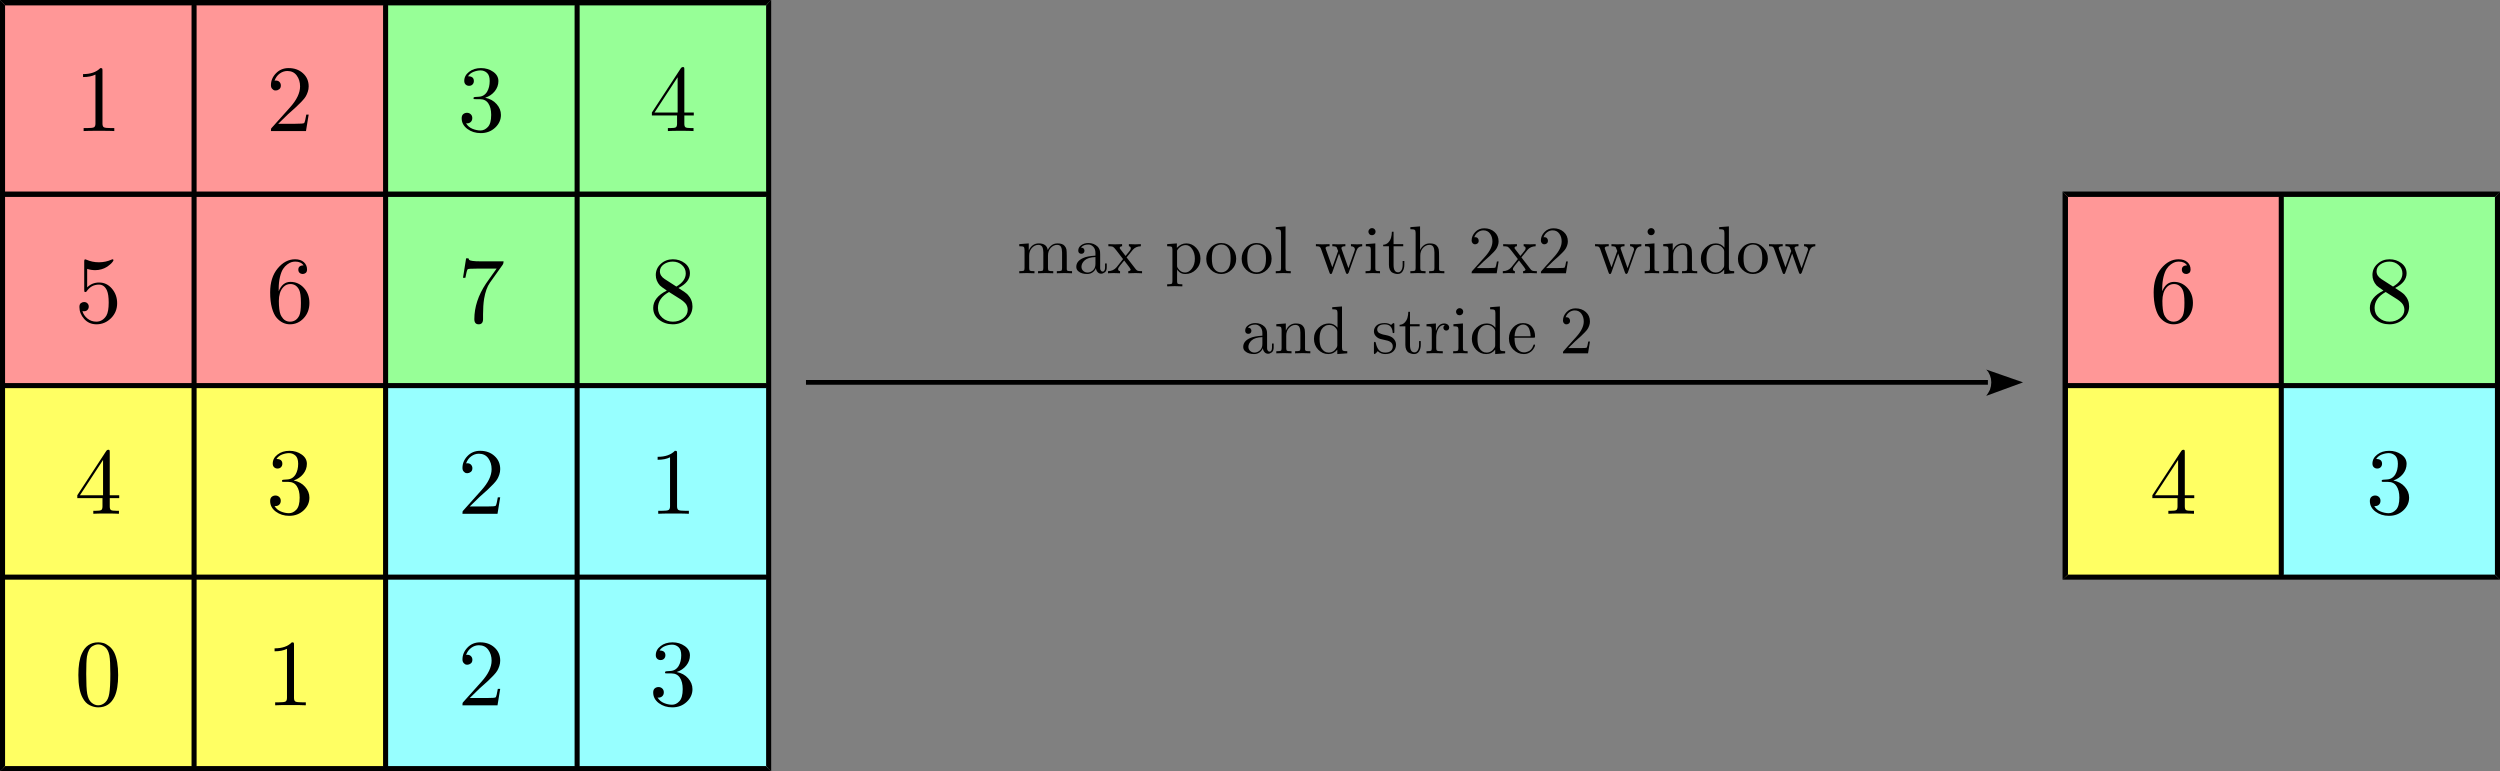 <?xml version="1.0" encoding="UTF-8" standalone="no"?>
<svg
   xmlns:dc="http://purl.org/dc/elements/1.1/"
   xmlns:cc="http://creativecommons.org/ns#"
   xmlns:rdf="http://www.w3.org/1999/02/22-rdf-syntax-ns#"
   xmlns:svg="http://www.w3.org/2000/svg"
   xmlns="http://www.w3.org/2000/svg"
   xmlns:xlink="http://www.w3.org/1999/xlink"
   xmlns:sodipodi="http://sodipodi.sourceforge.net/DTD/sodipodi-0.dtd"
   xmlns:inkscape="http://www.inkscape.org/namespaces/inkscape"
   width="740.102pt"
   height="228.297pt"
   viewBox="0 0 740.102 228.297"
   version="1.2"
   id="svg727"
   sodipodi:docname="maxpooling.svg"
   inkscape:version="0.92.5 (0.92.5+68)">
  <rect x="0" y="0" width="740.102" height="228.297" fill="#808080" stroke="none"/>
  <sodipodi:namedview
     pagecolor="#ffffff"
     bordercolor="#666666"
     borderopacity="1"
     objecttolerance="10"
     gridtolerance="10"
     guidetolerance="10"
     inkscape:pageopacity="0"
     inkscape:pageshadow="2"
     inkscape:window-width="1375"
     inkscape:window-height="876"
     id="namedview729"
     showgrid="false"
     fit-margin-top="0"
     fit-margin-left="0"
     fit-margin-right="0"
     fit-margin-bottom="0"
     inkscape:zoom="0.65380048"
     inkscape:cx="719.46875"
     inkscape:cy="-154.13542"
     inkscape:window-x="65"
     inkscape:window-y="204"
     inkscape:window-maximized="1"
     inkscape:current-layer="surface3558" />
  <defs
     id="defs426">
    <g
       id="g424">
      <symbol
         overflow="visible"
         id="glyph0-0"
         style="overflow:visible">
        <path
           style="stroke:none"
           d="m 0.328,0 v -6.672 h 2.656 V 0 Z m 0.344,-0.328 H 2.656 v -6 H 0.672 Z m 0,0"
           id="path310"
           inkscape:connector-curvature="0" />
      </symbol>
      <symbol
         overflow="visible"
         id="glyph0-1"
         style="overflow:visible">
        <path
           style="stroke:none"
           d="m 6.219,-1.906 c 0,0.293 -0.059,0.562 -0.172,0.812 -0.117,0.242 -0.293,0.449 -0.531,0.625 -0.23,0.18 -0.523,0.32 -0.875,0.422 C 4.285,0.047 3.863,0.094 3.375,0.094 c -0.867,0 -1.539,-0.145 -2.016,-0.438 -0.469,-0.301 -0.773,-0.738 -0.906,-1.312 l 0.906,-0.172 c 0.039,0.18 0.109,0.34 0.203,0.484 0.094,0.148 0.219,0.273 0.375,0.375 0.164,0.105 0.367,0.188 0.609,0.25 0.238,0.062 0.523,0.094 0.859,0.094 0.27,0 0.52,-0.02 0.75,-0.062 0.238,-0.051 0.441,-0.125 0.609,-0.219 0.164,-0.102 0.289,-0.234 0.375,-0.391 0.094,-0.156 0.141,-0.336 0.141,-0.547 0,-0.227 -0.055,-0.41 -0.156,-0.547 C 5.031,-2.535 4.891,-2.648 4.703,-2.734 4.516,-2.828 4.289,-2.906 4.031,-2.969 3.781,-3.031 3.5,-3.098 3.188,-3.172 2.988,-3.211 2.789,-3.258 2.594,-3.312 2.406,-3.363 2.223,-3.422 2.047,-3.484 c -0.18,-0.07 -0.344,-0.156 -0.5,-0.25 -0.156,-0.094 -0.293,-0.207 -0.406,-0.344 C 1.023,-4.211 0.938,-4.363 0.875,-4.531 0.812,-4.707 0.781,-4.91 0.781,-5.141 c 0,-0.32 0.062,-0.598 0.188,-0.828 C 1.102,-6.207 1.285,-6.398 1.516,-6.547 1.754,-6.703 2.031,-6.812 2.344,-6.875 c 0.32,-0.07 0.672,-0.109 1.047,-0.109 0.426,0 0.789,0.039 1.094,0.109 0.301,0.062 0.555,0.164 0.766,0.297 0.207,0.137 0.375,0.305 0.5,0.5 0.125,0.188 0.223,0.414 0.297,0.672 L 5.125,-5.234 C 5.082,-5.398 5.02,-5.547 4.938,-5.672 4.852,-5.805 4.738,-5.914 4.594,-6 4.457,-6.094 4.285,-6.16 4.078,-6.203 3.879,-6.254 3.645,-6.281 3.375,-6.281 c -0.312,0 -0.578,0.031 -0.797,0.094 -0.219,0.055 -0.398,0.133 -0.531,0.234 -0.125,0.094 -0.219,0.211 -0.281,0.344 -0.055,0.125 -0.078,0.266 -0.078,0.422 0,0.199 0.051,0.367 0.156,0.5 0.102,0.137 0.238,0.25 0.406,0.344 0.176,0.086 0.379,0.156 0.609,0.219 0.238,0.055 0.488,0.109 0.75,0.172 0.207,0.043 0.414,0.09 0.625,0.141 0.207,0.055 0.406,0.117 0.594,0.188 0.195,0.062 0.379,0.141 0.547,0.234 0.164,0.094 0.312,0.215 0.438,0.359 0.125,0.137 0.223,0.297 0.297,0.484 0.07,0.18 0.109,0.391 0.109,0.641 z m 0,0"
           id="path313"
           inkscape:connector-curvature="0" />
      </symbol>
      <symbol
         overflow="visible"
         id="glyph0-2"
         style="overflow:visible">
        <path
           style="stroke:none"
           d="m 1.547,-4.375 c 0.094,-0.188 0.195,-0.344 0.312,-0.469 0.113,-0.125 0.238,-0.223 0.375,-0.297 C 2.379,-5.223 2.531,-5.281 2.688,-5.312 2.852,-5.352 3.035,-5.375 3.234,-5.375 c 0.344,0 0.617,0.047 0.828,0.141 0.219,0.086 0.391,0.211 0.516,0.375 0.125,0.168 0.207,0.367 0.25,0.594 0.051,0.219 0.078,0.469 0.078,0.75 V 0 h -0.875 v -3.344 c 0,-0.227 -0.016,-0.426 -0.047,-0.594 C 3.961,-4.102 3.91,-4.242 3.828,-4.359 3.754,-4.473 3.645,-4.555 3.5,-4.609 c -0.148,-0.062 -0.336,-0.094 -0.562,-0.094 -0.211,0 -0.398,0.039 -0.562,0.109 -0.168,0.074 -0.312,0.184 -0.438,0.328 -0.117,0.137 -0.203,0.305 -0.266,0.5 -0.062,0.188 -0.094,0.406 -0.094,0.656 V 0 H 0.688 v -7.25 h 0.891 v 1.891 c 0,0.105 -0.008,0.215 -0.016,0.328 0,0.105 -0.008,0.203 -0.016,0.297 0,0.086 -0.008,0.156 -0.016,0.219 0,0.062 0,0.109 0,0.141 z m 0,0"
           id="path316"
           inkscape:connector-curvature="0" />
      </symbol>
      <symbol
         overflow="visible"
         id="glyph0-3"
         style="overflow:visible">
        <path
           style="stroke:none"
           d="m 1.344,-2.453 c 0,0.273 0.023,0.527 0.078,0.766 0.062,0.23 0.148,0.43 0.266,0.594 0.125,0.168 0.281,0.297 0.469,0.391 0.188,0.094 0.41,0.141 0.672,0.141 0.375,0 0.676,-0.07 0.906,-0.219 0.227,-0.156 0.383,-0.352 0.469,-0.594 l 0.766,0.219 c -0.055,0.148 -0.133,0.297 -0.234,0.453 -0.094,0.148 -0.227,0.281 -0.391,0.406 -0.168,0.117 -0.375,0.211 -0.625,0.281 -0.25,0.07 -0.547,0.109 -0.891,0.109 -0.781,0 -1.383,-0.227 -1.797,-0.688 C 0.625,-1.062 0.422,-1.754 0.422,-2.672 c 0,-0.5 0.062,-0.922 0.188,-1.266 0.125,-0.344 0.289,-0.617 0.5,-0.828 0.219,-0.219 0.469,-0.375 0.75,-0.469 C 2.148,-5.328 2.457,-5.375 2.781,-5.375 c 0.445,0 0.816,0.074 1.109,0.219 0.301,0.137 0.539,0.336 0.719,0.594 0.188,0.25 0.316,0.547 0.391,0.891 0.082,0.336 0.125,0.699 0.125,1.094 v 0.125 z M 4.203,-3.125 C 4.16,-3.688 4.02,-4.094 3.781,-4.344 c -0.23,-0.258 -0.562,-0.391 -1,-0.391 -0.156,0 -0.312,0.027 -0.469,0.078 -0.156,0.043 -0.309,0.125 -0.453,0.25 -0.137,0.117 -0.25,0.277 -0.344,0.484 -0.094,0.211 -0.148,0.477 -0.156,0.797 z m 0,0"
           id="path319"
           inkscape:connector-curvature="0" />
      </symbol>
      <symbol
         overflow="visible"
         id="glyph0-4"
         style="overflow:visible">
        <path
           style="stroke:none"
           d="M 2.703,-0.047 C 2.566,-0.004 2.43,0.023 2.297,0.047 2.16,0.066 2,0.078 1.812,0.078 1.113,0.078 0.766,-0.32 0.766,-1.125 V -4.641 H 0.156 V -5.281 H 0.797 L 1.062,-6.469 h 0.578 v 1.188 H 2.625 v 0.641 H 1.641 V -1.312 c 0,0.262 0.039,0.445 0.125,0.547 0.082,0.094 0.227,0.141 0.438,0.141 0.082,0 0.16,-0.004 0.234,-0.016 0.082,-0.008 0.172,-0.023 0.266,-0.047 z m 0,0"
           id="path322"
           inkscape:connector-curvature="0" />
      </symbol>
      <symbol
         overflow="visible"
         id="glyph0-5"
         style="overflow:visible">
        <path
           style="stroke:none"
           d="m 0.766,0 v -0.75 h 1.75 V -6.047 L 0.969,-4.938 V -5.766 L 2.594,-6.875 h 0.812 V -0.75 H 5.078 V 0 Z m 0,0"
           id="path325"
           inkscape:connector-curvature="0" />
      </symbol>
      <symbol
         overflow="visible"
         id="glyph0-6"
         style="overflow:visible">
        <path
           style="stroke:none"
           d="m 6.141,-4.812 c 0,0.305 -0.055,0.586 -0.156,0.844 -0.094,0.262 -0.242,0.484 -0.438,0.672 -0.199,0.188 -0.449,0.34 -0.75,0.453 C 4.504,-2.738 4.164,-2.688 3.781,-2.688 H 1.75 V 0 H 0.828 V -6.875 H 3.719 c 0.406,0 0.758,0.055 1.062,0.156 0.301,0.094 0.551,0.23 0.75,0.406 0.207,0.18 0.359,0.398 0.453,0.656 0.102,0.25 0.156,0.531 0.156,0.844 z m -0.938,0.016 c 0,-0.438 -0.137,-0.77 -0.406,-1 -0.262,-0.227 -0.656,-0.344 -1.188,-0.344 H 1.75 v 2.719 h 1.891 c 0.539,0 0.938,-0.113 1.188,-0.344 0.25,-0.238 0.375,-0.582 0.375,-1.031 z m 0,0"
           id="path328"
           inkscape:connector-curvature="0" />
      </symbol>
      <symbol
         overflow="visible"
         id="glyph0-7"
         style="overflow:visible">
        <path
           style="stroke:none"
           d="m 2.016,0.094 c -0.531,0 -0.934,-0.141 -1.203,-0.422 -0.262,-0.281 -0.391,-0.66 -0.391,-1.141 0,-0.352 0.066,-0.641 0.203,-0.859 0.133,-0.227 0.305,-0.406 0.516,-0.531 0.207,-0.125 0.445,-0.207 0.719,-0.25 0.281,-0.051 0.562,-0.082 0.844,-0.094 l 1.188,-0.016 V -3.516 C 3.891,-3.734 3.863,-3.914 3.812,-4.062 3.77,-4.219 3.703,-4.344 3.609,-4.438 3.516,-4.531 3.395,-4.598 3.25,-4.641 3.113,-4.691 2.953,-4.719 2.766,-4.719 c -0.18,0 -0.336,0.016 -0.469,0.047 -0.137,0.023 -0.258,0.062 -0.359,0.125 -0.094,0.062 -0.172,0.152 -0.234,0.266 -0.062,0.105 -0.105,0.242 -0.125,0.406 L 0.656,-3.953 C 0.688,-4.16 0.75,-4.352 0.844,-4.531 0.938,-4.707 1.066,-4.859 1.234,-4.984 c 0.164,-0.125 0.375,-0.219 0.625,-0.281 0.25,-0.07 0.555,-0.109 0.922,-0.109 0.664,0 1.164,0.152 1.5,0.453 0.332,0.305 0.5,0.742 0.5,1.312 v 2.281 c 0,0.262 0.031,0.461 0.094,0.594 0.07,0.125 0.207,0.188 0.406,0.188 0.039,0 0.086,0 0.141,0 0.051,-0.008 0.098,-0.02 0.141,-0.031 V -0.031 C 5.445,0 5.332,0.02 5.219,0.031 5.113,0.039 5.004,0.047 4.891,0.047 c -0.168,0 -0.312,-0.023 -0.438,-0.062 C 4.336,-0.055 4.238,-0.125 4.156,-0.219 4.082,-0.312 4.023,-0.422 3.984,-0.547 3.953,-0.68 3.93,-0.836 3.922,-1.016 h -0.031 c -0.094,0.18 -0.199,0.336 -0.312,0.469 -0.117,0.137 -0.246,0.25 -0.391,0.344 -0.148,0.094 -0.32,0.168 -0.516,0.219 -0.188,0.051 -0.406,0.078 -0.656,0.078 z M 2.219,-0.562 c 0.281,0 0.523,-0.051 0.734,-0.156 0.207,-0.102 0.379,-0.234 0.516,-0.391 0.145,-0.156 0.25,-0.328 0.312,-0.516 0.07,-0.195 0.109,-0.379 0.109,-0.547 v -0.438 L 2.938,-2.594 c -0.219,0.012 -0.43,0.031 -0.625,0.062 -0.188,0.023 -0.355,0.074 -0.5,0.156 -0.148,0.086 -0.266,0.199 -0.359,0.344 -0.086,0.148 -0.125,0.34 -0.125,0.578 0,0.281 0.078,0.5 0.234,0.656 0.156,0.156 0.375,0.234 0.656,0.234 z m 0,0"
           id="path331"
           inkscape:connector-curvature="0" />
      </symbol>
      <symbol
         overflow="visible"
         id="glyph0-8"
         style="overflow:visible">
        <path
           style="stroke:none"
           d="m 2.672,2.078 c -0.305,0 -0.574,-0.031 -0.812,-0.094 C 1.629,1.922 1.43,1.832 1.266,1.719 1.098,1.602 0.961,1.461 0.859,1.297 0.754,1.141 0.68,0.961 0.641,0.766 l 0.891,-0.125 c 0.051,0.25 0.176,0.438 0.375,0.562 0.207,0.133 0.473,0.203 0.797,0.203 0.195,0 0.375,-0.031 0.531,-0.094 C 3.398,1.258 3.539,1.172 3.656,1.047 3.77,0.93 3.859,0.773 3.922,0.578 3.984,0.379 4.016,0.145 4.016,-0.125 V -0.984 H 4 C 3.938,-0.848 3.859,-0.719 3.766,-0.594 3.672,-0.477 3.551,-0.367 3.406,-0.266 3.27,-0.172 3.109,-0.094 2.922,-0.031 2.742,0.02 2.539,0.047 2.312,0.047 1.969,0.047 1.676,-0.008 1.438,-0.125 1.195,-0.238 1,-0.406 0.844,-0.625 0.695,-0.852 0.586,-1.133 0.516,-1.469 0.453,-1.801 0.422,-2.188 0.422,-2.625 c 0,-0.426 0.031,-0.805 0.094,-1.141 0.07,-0.344 0.188,-0.629 0.344,-0.859 0.164,-0.238 0.375,-0.422 0.625,-0.547 0.25,-0.125 0.555,-0.188 0.922,-0.188 0.375,0 0.695,0.086 0.969,0.25 0.281,0.168 0.492,0.414 0.641,0.734 H 4.031 c 0,-0.082 0,-0.176 0,-0.281 0,-0.102 0,-0.195 0,-0.281 0.008,-0.094 0.02,-0.172 0.031,-0.234 0.008,-0.062 0.016,-0.098 0.016,-0.109 h 0.844 C 4.91,-5.25 4.906,-5.195 4.906,-5.125 c 0,0.062 -0.008,0.148 -0.016,0.25 0,0.094 0,0.203 0,0.328 0,0.117 0,0.234 0,0.359 v 4.031 c 0,0.738 -0.184,1.297 -0.547,1.672 -0.367,0.375 -0.922,0.562 -1.672,0.562 z m 1.344,-4.719 c 0,-0.363 -0.043,-0.676 -0.125,-0.938 -0.074,-0.27 -0.18,-0.488 -0.312,-0.656 -0.125,-0.164 -0.277,-0.285 -0.453,-0.359 -0.168,-0.082 -0.336,-0.125 -0.5,-0.125 -0.23,0 -0.43,0.043 -0.594,0.125 -0.156,0.074 -0.289,0.199 -0.391,0.375 -0.105,0.168 -0.184,0.383 -0.234,0.641 -0.055,0.262 -0.078,0.574 -0.078,0.938 0,0.375 0.023,0.695 0.078,0.953 0.051,0.262 0.129,0.477 0.234,0.641 0.102,0.156 0.234,0.273 0.391,0.344 0.156,0.062 0.348,0.094 0.578,0.094 0.164,0 0.332,-0.035 0.5,-0.109 0.176,-0.07 0.328,-0.191 0.453,-0.359 0.133,-0.164 0.242,-0.375 0.328,-0.625 0.082,-0.258 0.125,-0.57 0.125,-0.938 z m 0,0"
           id="path334"
           inkscape:connector-curvature="0" />
      </symbol>
      <symbol
         overflow="visible"
         id="glyph0-9"
         style="overflow:visible">
        <path
           style="stroke:none"
           d=""
           id="path337"
           inkscape:connector-curvature="0" />
      </symbol>
      <symbol
         overflow="visible"
         id="glyph1-0"
         style="overflow:visible">
        <path
           style="stroke:none"
           d="M 0.281,-0.281 V -21.422 H 21 V -0.281 Z M 1.953,-3.141 9.688,-10.859 1.953,-18.562 Z m 0.984,1.188 H 18.344 L 10.641,-9.688 Z m 0,-17.781 7.703,7.719 7.703,-7.719 z m 8.656,8.875 7.719,7.719 V -18.562 Z m 0,0"
           id="path340"
           inkscape:connector-curvature="0" />
      </symbol>
      <symbol
         overflow="visible"
         id="glyph1-1"
         style="overflow:visible">
        <path
           style="stroke:none"
           d="m 2.484,-15.984 v -0.875 c 2.25,0 3.953,-0.594 5.109,-1.781 0.312,0 0.492,0.039 0.547,0.109 0.062,0.074 0.094,0.277 0.094,0.609 V -2.219 c 0,0.562 0.133,0.93 0.406,1.094 0.27,0.168 1.004,0.25 2.203,0.25 h 0.891 V 0 C 11.078,-0.051 9.562,-0.078 7.188,-0.078 4.82,-0.078 3.312,-0.051 2.656,0 V -0.875 H 3.562 c 1.164,0 1.891,-0.082 2.172,-0.25 0.281,-0.164 0.422,-0.531 0.422,-1.094 v -14.5 c -0.969,0.492 -2.195,0.734 -3.672,0.734 z m 0,0"
           id="path343"
           inkscape:connector-curvature="0" />
      </symbol>
      <symbol
         overflow="visible"
         id="glyph1-2"
         style="overflow:visible">
        <path
           style="stroke:none"
           d="m 1.406,0 c 0,-0.332 0.008,-0.551 0.031,-0.656 0.031,-0.102 0.117,-0.227 0.266,-0.375 l 5.375,-6 c 1.969,-2.195 2.953,-4.258 2.953,-6.188 0,-1.25 -0.328,-2.32 -0.984,-3.219 -0.656,-0.895 -1.586,-1.344 -2.781,-1.344 -0.812,0 -1.57,0.258 -2.266,0.766 -0.688,0.5 -1.195,1.199 -1.516,2.094 0.062,-0.02 0.188,-0.031 0.375,-0.031 0.469,0 0.832,0.148 1.094,0.438 0.258,0.293 0.391,0.633 0.391,1.016 0,0.512 -0.168,0.887 -0.5,1.125 -0.324,0.242 -0.641,0.359 -0.953,0.359 -0.137,0 -0.289,-0.008 -0.453,-0.031 -0.168,-0.031 -0.383,-0.176 -0.641,-0.438 -0.262,-0.258 -0.391,-0.625 -0.391,-1.094 0,-1.312 0.492,-2.484 1.484,-3.516 0.988,-1.031 2.238,-1.547 3.75,-1.547 1.719,0 3.133,0.512 4.25,1.531 1.125,1.012 1.688,2.309 1.688,3.891 0,0.562 -0.09,1.102 -0.266,1.609 -0.168,0.5 -0.367,0.949 -0.594,1.344 C 11.5,-9.879 11.094,-9.375 10.5,-8.75 9.906,-8.125 9.363,-7.586 8.875,-7.141 8.383,-6.691 7.602,-5.992 6.531,-5.047 L 3.562,-2.156 h 5.031 c 1.645,0 2.531,-0.07 2.656,-0.219 0.188,-0.258 0.395,-1.094 0.625,-2.5 h 0.703 L 11.781,0 Z m 0,0"
           id="path346"
           inkscape:connector-curvature="0" />
      </symbol>
      <symbol
         overflow="visible"
         id="glyph1-3"
         style="overflow:visible">
        <path
           style="stroke:none"
           d="m 1.172,-3.781 c 0,-0.562 0.156,-0.973 0.469,-1.234 C 1.961,-5.273 2.332,-5.406 2.75,-5.406 c 0.426,0 0.789,0.141 1.094,0.422 0.312,0.281 0.469,0.664 0.469,1.141 0,0.531 -0.184,0.945 -0.547,1.234 -0.367,0.281 -0.797,0.387 -1.297,0.312 0.445,0.75 1.078,1.293 1.891,1.625 0.82,0.336 1.617,0.5 2.391,0.5 0.801,0 1.523,-0.344 2.172,-1.031 0.656,-0.688 0.984,-1.879 0.984,-3.578 0,-1.438 -0.281,-2.57 -0.844,-3.406 -0.555,-0.832 -1.383,-1.25 -2.484,-1.25 H 5.344 c -0.281,0 -0.465,-0.008 -0.547,-0.031 -0.086,-0.031 -0.125,-0.125 -0.125,-0.281 0,-0.188 0.141,-0.297 0.422,-0.328 0.281,0 0.645,-0.023 1.094,-0.078 1.082,-0.039 1.914,-0.531 2.5,-1.469 0.52,-0.875 0.781,-1.938 0.781,-3.188 0,-1.133 -0.273,-1.941 -0.812,-2.422 -0.543,-0.477 -1.168,-0.719 -1.875,-0.719 -0.656,0 -1.344,0.137 -2.062,0.406 -0.719,0.273 -1.277,0.715 -1.672,1.328 1.156,0 1.734,0.469 1.734,1.406 0,0.406 -0.133,0.746 -0.391,1.016 -0.262,0.273 -0.605,0.406 -1.031,0.406 -0.406,0 -0.746,-0.129 -1.016,-0.391 -0.273,-0.258 -0.406,-0.613 -0.406,-1.062 0,-1.062 0.473,-1.957 1.422,-2.688 0.945,-0.738 2.125,-1.109 3.531,-1.109 1.375,0 2.578,0.367 3.609,1.094 1.031,0.719 1.547,1.641 1.547,2.766 0,1.105 -0.367,2.109 -1.094,3.016 -0.73,0.898 -1.672,1.531 -2.828,1.906 1.414,0.281 2.547,0.906 3.391,1.875 0.852,0.961 1.281,2.027 1.281,3.203 0,1.449 -0.574,2.711 -1.719,3.781 -1.148,1.07 -2.562,1.609 -4.25,1.609 -1.543,0 -2.871,-0.418 -3.984,-1.25 C 1.727,-1.484 1.172,-2.531 1.172,-3.781 Z m 0,0"
           id="path349"
           inkscape:connector-curvature="0" />
      </symbol>
      <symbol
         overflow="visible"
         id="glyph1-4"
         style="overflow:visible">
        <path
           style="stroke:none"
           d="M 0.781,-4.625 V -5.484 L 9.375,-18.625 c 0.156,-0.219 0.344,-0.328 0.562,-0.328 0.207,0 0.332,0.043 0.375,0.125 0.051,0.086 0.078,0.281 0.078,0.594 v 12.75 H 13.188 V -4.625 h -2.797 v 2.438 c 0,0.543 0.109,0.898 0.328,1.062 0.227,0.168 0.828,0.25 1.797,0.25 h 0.594 V 0 c -0.773,-0.051 -2.043,-0.078 -3.812,-0.078 -1.762,0 -3.023,0.027 -3.781,0.078 v -0.875 h 0.594 c 0.969,0 1.562,-0.082 1.781,-0.25 0.227,-0.164 0.344,-0.52 0.344,-1.062 V -4.625 Z M 1.562,-5.484 H 8.406 V -15.938 Z m 0,0"
           id="path352"
           inkscape:connector-curvature="0" />
      </symbol>
      <symbol
         overflow="visible"
         id="glyph1-5"
         style="overflow:visible">
        <path
           style="stroke:none"
           d="m 1.406,-4.516 c 0,-0.551 0.145,-0.93 0.438,-1.141 0.301,-0.219 0.609,-0.328 0.922,-0.328 0.438,0 0.781,0.137 1.031,0.406 0.25,0.262 0.375,0.578 0.375,0.953 0,0.375 -0.125,0.699 -0.375,0.969 -0.25,0.273 -0.594,0.406 -1.031,0.406 -0.199,0 -0.355,-0.016 -0.469,-0.047 0.238,0.855 0.734,1.59 1.484,2.203 0.758,0.617 1.633,0.922 2.625,0.922 1.25,0 2.25,-0.602 3,-1.812 0.445,-0.781 0.672,-2.062 0.672,-3.844 0,-1.562 -0.168,-2.738 -0.5,-3.531 -0.523,-1.188 -1.312,-1.781 -2.375,-1.781 -1.523,0 -2.73,0.652 -3.625,1.953 -0.105,0.168 -0.227,0.25 -0.359,0.25 -0.188,0 -0.305,-0.047 -0.344,-0.141 C 2.844,-9.18 2.828,-9.375 2.828,-9.656 v -8.297 c 0,-0.445 0.094,-0.672 0.281,-0.672 0.07,0 0.18,0.031 0.328,0.094 1.176,0.523 2.422,0.781 3.734,0.781 1.344,0 2.609,-0.27 3.797,-0.812 0.094,-0.051 0.172,-0.078 0.234,-0.078 0.188,0 0.281,0.102 0.281,0.297 0,0.074 -0.078,0.219 -0.234,0.438 -0.148,0.219 -0.383,0.469 -0.703,0.75 -0.312,0.273 -0.68,0.543 -1.094,0.812 -0.406,0.262 -0.906,0.48 -1.5,0.656 -0.594,0.18 -1.219,0.266 -1.875,0.266 -0.781,0 -1.574,-0.125 -2.375,-0.375 v 5.469 c 0.969,-0.957 2.148,-1.438 3.547,-1.438 1.488,0 2.75,0.605 3.781,1.812 1.031,1.211 1.547,2.652 1.547,4.328 0,1.75 -0.609,3.23 -1.828,4.438 -1.211,1.195 -2.637,1.797 -4.281,1.797 -1.492,0 -2.711,-0.531 -3.656,-1.594 -0.938,-1.062 -1.406,-2.238 -1.406,-3.531 z m 0,0"
           id="path355"
           inkscape:connector-curvature="0" />
      </symbol>
      <symbol
         overflow="visible"
         id="glyph1-6"
         style="overflow:visible">
        <path
           style="stroke:none"
           d="m 1.172,-8.844 c 0,-2.938 0.742,-5.301 2.234,-7.094 1.5,-1.801 3.211,-2.703 5.141,-2.703 1.113,0 1.984,0.289 2.609,0.859 0.625,0.562 0.938,1.281 0.938,2.156 0,0.492 -0.141,0.84 -0.422,1.047 -0.281,0.199 -0.57,0.297 -0.859,0.297 -0.344,0 -0.648,-0.109 -0.906,-0.328 -0.262,-0.227 -0.391,-0.547 -0.391,-0.953 0,-0.844 0.516,-1.266 1.547,-1.266 -0.492,-0.75 -1.312,-1.125 -2.469,-1.125 -0.355,0 -0.715,0.055 -1.078,0.156 C 7.148,-17.691 6.727,-17.469 6.25,-17.125 c -0.469,0.344 -0.887,0.793 -1.25,1.344 -0.367,0.555 -0.672,1.344 -0.922,2.375 -0.25,1.023 -0.375,2.203 -0.375,3.547 V -9.188 c 0.758,-1.844 1.922,-2.766 3.484,-2.766 1.57,0 2.898,0.602 3.984,1.797 1.082,1.188 1.625,2.668 1.625,4.438 0,1.812 -0.57,3.324 -1.703,4.531 C 9.969,0.008 8.613,0.609 7.031,0.609 6.32,0.609 5.645,0.457 5,0.156 4.352,-0.133 3.727,-0.613 3.125,-1.281 2.531,-1.957 2.055,-2.941 1.703,-4.234 1.348,-5.535 1.172,-7.07 1.172,-8.844 Z M 3.75,-6.328 c 0,1.836 0.164,3.188 0.5,4.062 0.062,0.148 0.148,0.32 0.266,0.516 0.125,0.199 0.289,0.43 0.5,0.688 0.219,0.262 0.504,0.477 0.859,0.641 0.352,0.168 0.738,0.25 1.156,0.25 1.25,0 2.172,-0.602 2.766,-1.812 0.32,-0.676 0.484,-1.926 0.484,-3.75 0,-1.875 -0.172,-3.156 -0.516,-3.844 -0.574,-1.156 -1.438,-1.734 -2.594,-1.734 -0.793,0 -1.461,0.273 -2,0.812 C 4.641,-9.957 4.27,-9.328 4.062,-8.609 3.852,-7.891 3.75,-7.129 3.75,-6.328 Z m 0,0"
           id="path358"
           inkscape:connector-curvature="0" />
      </symbol>
      <symbol
         overflow="visible"
         id="glyph1-7"
         style="overflow:visible">
        <path
           style="stroke:none"
           d="m 1.562,-13.156 0.922,-5.766 H 3.188 c 0.062,0.219 0.141,0.383 0.234,0.484 0.094,0.105 0.406,0.199 0.938,0.281 0.531,0.086 1.336,0.125 2.422,0.125 h 6.797 c 0,0.43 -0.086,0.758 -0.25,0.984 l -3.781,5.312 C 8.742,-10.609 8.164,-9.008 7.812,-6.938 7.602,-5.562 7.5,-4.035 7.5,-2.359 v 1.438 c 0,1.02 -0.434,1.531 -1.297,1.531 -0.855,0 -1.281,-0.512 -1.281,-1.531 0,-3.562 1.148,-7.07 3.453,-10.531 0.238,-0.352 0.812,-1.164 1.719,-2.438 C 11,-15.16 11.473,-15.82 11.516,-15.875 H 5.719 c -1.711,0 -2.625,0.059 -2.75,0.172 -0.188,0.168 -0.422,1.016 -0.703,2.547 z m 0,0"
           id="path361"
           inkscape:connector-curvature="0" />
      </symbol>
      <symbol
         overflow="visible"
         id="glyph1-8"
         style="overflow:visible">
        <path
           style="stroke:none"
           d="m 1.172,-4.234 c 0,-2.082 1.344,-3.797 4.031,-5.141 -1.156,-0.789 -1.84,-1.297 -2.047,-1.516 -0.812,-0.914 -1.219,-1.941 -1.219,-3.078 0,-1.312 0.492,-2.414 1.484,-3.312 C 4.41,-18.188 5.602,-18.641 7,-18.641 c 1.344,0 2.52,0.387 3.531,1.156 1.008,0.773 1.516,1.777 1.516,3.016 0,1.73 -1.133,3.172 -3.391,4.328 1.488,0.938 2.41,1.605 2.766,2 0.914,1 1.375,2.148 1.375,3.438 0,1.492 -0.574,2.75 -1.719,3.781 -1.148,1.02 -2.516,1.531 -4.109,1.531 -1.555,0 -2.906,-0.449 -4.062,-1.344 -1.156,-0.906 -1.734,-2.07 -1.734,-3.5 z m 1.406,0 c 0,1.168 0.43,2.137 1.297,2.906 0.875,0.773 1.914,1.156 3.125,1.156 1.176,0 2.203,-0.332 3.078,-1 0.875,-0.676 1.312,-1.52 1.312,-2.531 0,-0.383 -0.07,-0.742 -0.203,-1.078 -0.125,-0.344 -0.32,-0.648 -0.578,-0.922 -0.262,-0.27 -0.469,-0.461 -0.625,-0.578 -0.156,-0.125 -0.387,-0.289 -0.688,-0.5 l -3.438,-2.172 c -2.188,1.211 -3.281,2.781 -3.281,4.719 z M 3.156,-15.062 c 0,0.898 0.469,1.652 1.406,2.266 l 3.469,2.234 c 1.852,-1.082 2.781,-2.383 2.781,-3.906 0,-0.988 -0.383,-1.816 -1.141,-2.484 -0.75,-0.664 -1.652,-1 -2.703,-1 -1.023,0 -1.914,0.273 -2.672,0.812 -0.762,0.543 -1.141,1.234 -1.141,2.078 z m 0,0"
           id="path364"
           inkscape:connector-curvature="0" />
      </symbol>
      <symbol
         overflow="visible"
         id="glyph1-9"
         style="overflow:visible">
        <path
           style="stroke:none"
           d="m 1.094,-8.953 c 0,-2.75 0.344,-4.867 1.031,-6.359 0.969,-2.219 2.594,-3.328 4.875,-3.328 0.488,0 0.984,0.07 1.484,0.203 0.5,0.125 1.07,0.438 1.719,0.938 0.645,0.5 1.164,1.164 1.562,1.984 0.738,1.594 1.109,3.781 1.109,6.562 0,2.719 -0.344,4.828 -1.031,6.328 -1.012,2.156 -2.637,3.234 -4.875,3.234 -0.836,0 -1.68,-0.215 -2.531,-0.641 C 3.582,-0.457 2.891,-1.188 2.359,-2.219 1.516,-3.758 1.094,-6.004 1.094,-8.953 Z m 2.328,-0.344 c 0,2.824 0.098,4.793 0.297,5.906 C 3.945,-2.172 4.375,-1.301 5,-0.781 5.625,-0.258 6.281,0 6.969,0 c 0.75,0 1.438,-0.281 2.062,-0.844 0.625,-0.562 1.031,-1.445 1.219,-2.656 0.207,-1.195 0.312,-3.129 0.312,-5.797 0,-2.594 -0.094,-4.41 -0.281,-5.453 -0.25,-1.219 -0.703,-2.066 -1.359,-2.547 C 8.273,-17.785 7.625,-18.031 6.969,-18.031 c -0.242,0 -0.492,0.039 -0.75,0.109 -0.262,0.074 -0.578,0.215 -0.953,0.422 -0.375,0.211 -0.711,0.574 -1,1.094 -0.281,0.523 -0.492,1.172 -0.625,1.953 -0.148,1.012 -0.219,2.73 -0.219,5.156 z m 0,0"
           id="path367"
           inkscape:connector-curvature="0" />
      </symbol>
      <symbol
         overflow="visible"
         id="glyph2-0"
         style="overflow:visible">
        <path
           style="stroke:none"
           d="m 0.203,-0.203 v -15.094 H 15 v 15.094 z m 1.203,-2.031 5.516,-5.531 -5.516,-5.5 z m 0.688,0.828 h 11 l -5.5,-5.516 z m 0,-12.688 5.5,5.516 5.5,-5.516 z m 6.188,6.328 5.516,5.531 v -11.031 z m 0,0"
           id="path370"
           inkscape:connector-curvature="0" />
      </symbol>
      <symbol
         overflow="visible"
         id="glyph2-1"
         style="overflow:visible">
        <path
           style="stroke:none"
           d="m 0.641,0 v -0.625 c 0.707,0 1.145,-0.039 1.312,-0.125 0.164,-0.082 0.25,-0.336 0.25,-0.766 V -6.875 c 0,-0.5 -0.09,-0.812 -0.266,-0.938 C 1.77,-7.938 1.336,-8 0.641,-8 v -0.625 l 2.812,-0.219 v 2.109 c 0.633,-1.406 1.625,-2.109 2.969,-2.109 1.562,0 2.445,0.656 2.656,1.969 0.227,-0.508 0.582,-0.961 1.062,-1.359 0.477,-0.406 1.094,-0.609 1.844,-0.609 1,0 1.695,0.25 2.094,0.75 0.289,0.336 0.469,0.688 0.531,1.062 0.062,0.367 0.094,1.027 0.094,1.984 v 3.828 c 0.008,0.281 0.117,0.453 0.328,0.516 C 15.25,-0.648 15.66,-0.625 16.266,-0.625 V 0 c -1.367,-0.039 -2.117,-0.062 -2.25,-0.062 -0.105,0 -0.855,0.023 -2.25,0.062 v -0.625 c 0.695,0 1.129,-0.039 1.297,-0.125 0.164,-0.082 0.25,-0.336 0.25,-0.766 V -6.188 c 0,-0.676 -0.105,-1.211 -0.312,-1.609 -0.199,-0.406 -0.586,-0.609 -1.156,-0.609 -0.699,0 -1.324,0.293 -1.875,0.875 -0.555,0.586 -0.828,1.359 -0.828,2.328 v 3.688 c 0,0.43 0.082,0.684 0.25,0.766 0.164,0.086 0.602,0.125 1.312,0.125 V 0 c -1.367,-0.039 -2.117,-0.062 -2.25,-0.062 -0.105,0 -0.855,0.023 -2.25,0.062 v -0.625 c 0.707,0 1.145,-0.039 1.312,-0.125 0.164,-0.082 0.25,-0.336 0.25,-0.766 V -6.188 c 0,-0.676 -0.105,-1.211 -0.312,-1.609 C 7.242,-8.203 6.852,-8.406 6.281,-8.406 c -0.699,0 -1.324,0.293 -1.875,0.875 -0.555,0.586 -0.828,1.359 -0.828,2.328 v 3.688 c 0,0.43 0.082,0.684 0.25,0.766 0.164,0.086 0.602,0.125 1.312,0.125 V 0 C 3.773,-0.039 3.031,-0.062 2.906,-0.062 2.789,-0.062 2.035,-0.039 0.641,0 Z m 0,0"
           id="path373"
           inkscape:connector-curvature="0" />
      </symbol>
      <symbol
         overflow="visible"
         id="glyph2-2"
         style="overflow:visible">
        <path
           style="stroke:none"
           d="m 0.844,-1.906 c 0,-1.125 0.664,-1.988 2,-2.594 0.801,-0.383 2.023,-0.625 3.672,-0.719 v -0.734 c 0,-0.832 -0.219,-1.469 -0.656,-1.906 -0.43,-0.438 -0.914,-0.656 -1.453,-0.656 -0.98,0 -1.703,0.309 -2.172,0.922 0.406,0.012 0.676,0.117 0.812,0.312 0.145,0.199 0.219,0.398 0.219,0.594 0,0.273 -0.086,0.496 -0.25,0.672 -0.168,0.168 -0.391,0.25 -0.672,0.25 -0.273,0 -0.496,-0.082 -0.672,-0.25 -0.168,-0.164 -0.25,-0.395 -0.25,-0.688 0,-0.656 0.289,-1.191 0.875,-1.609 0.594,-0.426 1.305,-0.641 2.141,-0.641 1.094,0 2.008,0.367 2.75,1.094 0.219,0.23 0.383,0.492 0.5,0.781 0.113,0.293 0.176,0.539 0.188,0.734 0.02,0.188 0.031,0.469 0.031,0.844 v 4 c 0,0.086 0.008,0.188 0.031,0.312 0.031,0.125 0.102,0.273 0.219,0.438 0.125,0.168 0.285,0.25 0.484,0.25 0.477,0 0.719,-0.426 0.719,-1.281 v -1.125 h 0.5 v 1.125 c 0,0.711 -0.188,1.203 -0.562,1.484 C 8.922,-0.016 8.562,0.125 8.219,0.125 c -0.438,0 -0.797,-0.16 -1.078,-0.484 -0.281,-0.332 -0.445,-0.719 -0.484,-1.156 -0.199,0.5 -0.527,0.918 -0.984,1.25 -0.461,0.32 -1,0.484 -1.625,0.484 C 3.555,0.219 3.082,0.156 2.625,0.031 2.176,-0.082 1.766,-0.305 1.391,-0.641 1.023,-0.973 0.844,-1.395 0.844,-1.906 Z M 2.375,-1.922 c 0,0.492 0.176,0.898 0.531,1.219 0.352,0.324 0.781,0.484 1.281,0.484 0.551,0 1.078,-0.211 1.578,-0.641 0.5,-0.438 0.75,-1.082 0.75,-1.938 v -2 c -1.48,0.055 -2.543,0.375 -3.188,0.969 C 2.691,-3.242 2.375,-2.609 2.375,-1.922 Z m 0,0"
           id="path376"
           inkscape:connector-curvature="0" />
      </symbol>
      <symbol
         overflow="visible"
         id="glyph2-3"
         style="overflow:visible">
        <path
           style="stroke:none"
           d="m 0.234,0 v -0.625 c 1.039,0 1.895,-0.395 2.562,-1.188 0,0 0.629,-0.797 1.891,-2.391 L 2.703,-6.781 C 2.234,-7.383 1.895,-7.738 1.688,-7.844 1.477,-7.945 1.031,-8 0.344,-8 v -0.625 c 0.539,0.043 1.172,0.062 1.891,0.062 0.406,0 1.129,-0.02 2.172,-0.062 V -8 c -0.469,0.031 -0.703,0.199 -0.703,0.5 0,0.105 0.055,0.227 0.172,0.359 L 5.438,-5.125 6.688,-6.688 C 6.883,-6.926 6.984,-7.156 6.984,-7.375 6.984,-7.75 6.789,-7.957 6.406,-8 v -0.625 c 0.52,0.043 1.156,0.062 1.906,0.062 0.582,0 1.129,-0.02 1.641,-0.062 V -8 c -1.012,0.031 -1.805,0.383 -2.375,1.047 -0.25,0.273 -0.867,1.023 -1.844,2.25 l 2.688,3.469 c 0.207,0.281 0.43,0.453 0.672,0.516 0.238,0.062 0.645,0.094 1.219,0.094 V 0 C 9.719,-0.039 9.082,-0.062 8.406,-0.062 8.164,-0.062 7.441,-0.039 6.234,0 v -0.625 c 0.238,-0.008 0.414,-0.066 0.531,-0.172 0.125,-0.102 0.188,-0.211 0.188,-0.328 0,-0.051 -0.137,-0.27 -0.406,-0.656 l -1.531,-2 c -1.012,1.199 -1.586,1.938 -1.719,2.219 -0.055,0.125 -0.078,0.234 -0.078,0.328 0,0.355 0.191,0.559 0.578,0.609 V 0 C 2.836,-0.039 2.207,-0.062 1.906,-0.062 1.312,-0.062 0.754,-0.039 0.234,0 Z m 0,0"
           id="path379"
           inkscape:connector-curvature="0" />
      </symbol>
      <symbol
         overflow="visible"
         id="glyph2-4"
         style="overflow:visible">
        <path
           style="stroke:none"
           d="M 0.562,3.266 C 1.27,3.266 1.707,3.219 1.875,3.125 2.039,3.039 2.125,2.785 2.125,2.359 V -7 c 0,-0.438 -0.086,-0.711 -0.25,-0.828 C 1.707,-7.941 1.27,-8 0.562,-8 v -0.625 l 2.875,-0.219 v 1.328 c 0.801,-0.883 1.734,-1.328 2.797,-1.328 1.133,0 2.113,0.445 2.938,1.328 0.832,0.875 1.25,1.945 1.25,3.203 0,1.262 -0.445,2.336 -1.328,3.219 -0.875,0.875 -1.922,1.312 -3.141,1.312 -0.668,0 -1.227,-0.168 -1.672,-0.5 C 3.844,-0.625 3.582,-0.926 3.5,-1.188 V 2.359 C 3.5,2.785 3.582,3.039 3.75,3.125 3.914,3.219 4.352,3.266 5.062,3.266 V 3.875 C 3.656,3.832 2.898,3.812 2.797,3.812 2.66,3.812 1.914,3.832 0.562,3.875 Z M 3.5,-2.281 c 0,0.199 0.008,0.336 0.031,0.406 0.031,0.074 0.113,0.219 0.25,0.438 0.531,0.812 1.227,1.219 2.094,1.219 0.758,0 1.43,-0.391 2.016,-1.172 0.582,-0.781 0.875,-1.754 0.875,-2.922 0,-1.125 -0.266,-2.078 -0.797,-2.859 -0.523,-0.781 -1.152,-1.172 -1.891,-1.172 -0.523,0 -1.012,0.141 -1.469,0.422 -0.449,0.281 -0.82,0.68 -1.109,1.188 z m 0,0"
           id="path382"
           inkscape:connector-curvature="0" />
      </symbol>
      <symbol
         overflow="visible"
         id="glyph2-5"
         style="overflow:visible">
        <path
           style="stroke:none"
           d="M 1.875,-1.078 C 1,-1.941 0.562,-3.008 0.562,-4.281 0.562,-5.551 0.988,-6.645 1.844,-7.562 2.707,-8.488 3.758,-8.953 5,-8.953 c 1.207,0 2.242,0.461 3.109,1.375 0.875,0.918 1.312,2.016 1.312,3.297 0,1.25 -0.438,2.312 -1.312,3.188 -0.875,0.875 -1.918,1.312 -3.125,1.312 -1.188,0 -2.227,-0.43 -3.109,-1.297 z M 2.219,-4.438 c 0,1.293 0.164,2.23 0.5,2.812 C 3.238,-0.727 4,-0.281 5,-0.281 c 0.488,0 0.941,-0.129 1.359,-0.391 0.414,-0.27 0.734,-0.633 0.953,-1.094 0.301,-0.582 0.453,-1.473 0.453,-2.672 0,-1.281 -0.18,-2.207 -0.531,-2.781 -0.523,-0.863 -1.273,-1.297 -2.25,-1.297 -0.43,0 -0.855,0.117 -1.281,0.344 -0.418,0.219 -0.75,0.547 -1,0.984 -0.324,0.594 -0.484,1.512 -0.484,2.75 z m 0,0"
           id="path385"
           inkscape:connector-curvature="0" />
      </symbol>
      <symbol
         overflow="visible"
         id="glyph2-6"
         style="overflow:visible">
        <path
           style="stroke:none"
           d="m 0.656,0 v -0.625 c 0.707,0 1.145,-0.039 1.312,-0.125 0.164,-0.082 0.25,-0.336 0.25,-0.766 v -10.406 c 0,-0.488 -0.09,-0.797 -0.266,-0.922 -0.168,-0.133 -0.602,-0.203 -1.297,-0.203 V -13.656 L 3.547,-13.875 v 12.359 c 0,0.43 0.082,0.684 0.25,0.766 0.164,0.086 0.598,0.125 1.297,0.125 V 0 C 4.938,0 4.688,-0.004 4.344,-0.016 4.008,-0.035 3.719,-0.047 3.469,-0.047 3.219,-0.055 3.02,-0.062 2.875,-0.062 2.719,-0.062 1.977,-0.039 0.656,0 Z m 0,0"
           id="path388"
           inkscape:connector-curvature="0" />
      </symbol>
      <symbol
         overflow="visible"
         id="glyph2-7"
         style="overflow:visible">
        <path
           style="stroke:none"
           d="m 0.359,-8 v -0.625 c 0.719,0.043 1.336,0.062 1.859,0.062 0.25,0 0.977,-0.02 2.188,-0.062 V -8 c -0.793,0 -1.188,0.184 -1.188,0.547 0,0.074 0.031,0.195 0.094,0.359 L 5.219,-1.766 6.938,-6.594 C 6.695,-7.25 6.547,-7.617 6.484,-7.703 6.316,-7.898 5.895,-8 5.219,-8 V -8.625 C 5.82,-8.582 6.414,-8.562 7,-8.562 c 0.227,0 0.922,-0.02 2.078,-0.062 V -8 c -0.781,0 -1.172,0.184 -1.172,0.547 0,0.055 0.031,0.18 0.094,0.375 L 9.984,-1.5 l 1.812,-5.125 c 0.07,-0.164 0.109,-0.305 0.109,-0.422 0,-0.289 -0.105,-0.52 -0.312,-0.688 C 11.383,-7.898 11.098,-7.988 10.734,-8 v -0.625 c 0.758,0.043 1.379,0.062 1.859,0.062 0.539,0 1.031,-0.02 1.469,-0.062 V -8 c -0.836,0.031 -1.398,0.461 -1.688,1.281 l -2.328,6.562 c -0.156,0.238 -0.293,0.363 -0.406,0.375 -0.18,0 -0.312,-0.125 -0.406,-0.375 L 7.203,-5.844 5.188,-0.188 C 5.125,-0.02 5.066,0.086 5.016,0.141 c -0.043,0.051 -0.125,0.078 -0.25,0.078 -0.117,0 -0.199,-0.039 -0.25,-0.109 C 4.461,0.047 4.41,-0.062 4.359,-0.219 L 1.844,-7.297 C 1.719,-7.609 1.566,-7.801 1.391,-7.875 1.223,-7.957 0.879,-8 0.359,-8 Z m 0,0"
           id="path391"
           inkscape:connector-curvature="0" />
      </symbol>
      <symbol
         overflow="visible"
         id="glyph2-8"
         style="overflow:visible">
        <path
           style="stroke:none"
           d="m 0.656,0 v -0.625 c 0.707,0 1.145,-0.039 1.312,-0.125 0.164,-0.082 0.25,-0.336 0.25,-0.766 V -6.906 c 0,-0.488 -0.086,-0.789 -0.25,-0.906 C 1.801,-7.938 1.391,-8 0.734,-8 v -0.625 l 2.812,-0.219 V -1.5 c 0,0.398 0.066,0.641 0.203,0.734 C 3.883,-0.672 4.281,-0.625 4.938,-0.625 V 0 C 3.582,-0.039 2.891,-0.062 2.859,-0.062 2.672,-0.062 1.938,-0.039 0.656,0 Z M 1.5,-12.312 c 0,-0.27 0.102,-0.516 0.312,-0.734 0.207,-0.219 0.457,-0.328 0.75,-0.328 0.289,0 0.539,0.102 0.75,0.297 0.207,0.199 0.312,0.453 0.312,0.766 0,0.305 -0.105,0.555 -0.312,0.75 -0.211,0.199 -0.461,0.297 -0.75,0.297 -0.312,0 -0.57,-0.102 -0.766,-0.312 C 1.598,-11.797 1.5,-12.039 1.5,-12.312 Z m 0,0"
           id="path394"
           inkscape:connector-curvature="0" />
      </symbol>
      <symbol
         overflow="visible"
         id="glyph2-9"
         style="overflow:visible">
        <path
           style="stroke:none"
           d="M 0.375,-8 V -8.438 C 0.988,-8.469 1.5,-8.695 1.906,-9.125 c 0.406,-0.438 0.676,-0.922 0.812,-1.453 0.145,-0.531 0.223,-1.102 0.234,-1.719 h 0.5 V -8.625 H 6.312 V -8 H 3.453 v 5.562 c 0,1.438 0.445,2.156 1.344,2.156 0.383,0 0.703,-0.191 0.953,-0.578 0.258,-0.395 0.391,-0.945 0.391,-1.656 V -3.625 h 0.5 v 1.141 c 0,0.719 -0.168,1.352 -0.5,1.891 C 5.805,-0.051 5.312,0.219 4.656,0.219 4.414,0.219 4.176,0.188 3.938,0.125 3.695,0.07 3.422,-0.031 3.109,-0.188 2.805,-0.352 2.555,-0.633 2.359,-1.031 2.172,-1.426 2.078,-1.91 2.078,-2.484 V -8 Z m 0,0"
           id="path397"
           inkscape:connector-curvature="0" />
      </symbol>
      <symbol
         overflow="visible"
         id="glyph2-10"
         style="overflow:visible">
        <path
           style="stroke:none"
           d="m 0.641,0 v -0.625 c 0.707,0 1.145,-0.039 1.312,-0.125 0.164,-0.082 0.25,-0.336 0.25,-0.766 v -10.406 c 0,-0.488 -0.09,-0.797 -0.266,-0.922 -0.168,-0.133 -0.602,-0.203 -1.297,-0.203 v -0.609 l 2.875,-0.219 v 6.953 h 0.031 c 0.207,-0.477 0.551,-0.914 1.031,-1.312 0.477,-0.406 1.094,-0.609 1.844,-0.609 1,0 1.695,0.25 2.094,0.75 0.289,0.336 0.469,0.688 0.531,1.062 0.062,0.367 0.094,1.027 0.094,1.984 V -1.219 C 9.148,-0.938 9.258,-0.766 9.469,-0.703 9.688,-0.648 10.098,-0.625 10.703,-0.625 V 0 c -1.367,-0.039 -2.117,-0.062 -2.25,-0.062 -0.105,0 -0.855,0.023 -2.25,0.062 v -0.625 c 0.707,0 1.145,-0.039 1.312,-0.125 0.164,-0.082 0.25,-0.336 0.25,-0.766 V -6.188 c 0,-0.676 -0.105,-1.211 -0.312,-1.609 C 7.242,-8.203 6.852,-8.406 6.281,-8.406 c -0.699,0 -1.324,0.293 -1.875,0.875 -0.555,0.586 -0.828,1.359 -0.828,2.328 v 3.688 c 0,0.43 0.082,0.684 0.25,0.766 0.164,0.086 0.602,0.125 1.312,0.125 V 0 C 3.773,-0.039 3.031,-0.062 2.906,-0.062 2.789,-0.062 2.035,-0.039 0.641,0 Z m 0,0"
           id="path400"
           inkscape:connector-curvature="0" />
      </symbol>
      <symbol
         overflow="visible"
         id="glyph2-11"
         style="overflow:visible">
        <path
           style="stroke:none"
           d=""
           id="path403"
           inkscape:connector-curvature="0" />
      </symbol>
      <symbol
         overflow="visible"
         id="glyph2-12"
         style="overflow:visible">
        <path
           style="stroke:none"
           d="m 1,0 c 0,-0.238 0.008,-0.395 0.031,-0.469 0.02,-0.07 0.082,-0.16 0.188,-0.266 L 5.062,-5.016 C 6.457,-6.586 7.156,-8.062 7.156,-9.438 c 0,-0.895 -0.234,-1.66 -0.703,-2.297 -0.461,-0.645 -1.117,-0.969 -1.969,-0.969 -0.594,0 -1.137,0.184 -1.625,0.547 -0.492,0.355 -0.852,0.855 -1.078,1.5 0.039,-0.02 0.129,-0.031 0.266,-0.031 0.332,0 0.586,0.105 0.766,0.312 0.188,0.211 0.281,0.453 0.281,0.734 0,0.367 -0.117,0.637 -0.344,0.812 -0.23,0.168 -0.461,0.25 -0.688,0.25 -0.094,0 -0.203,-0.008 -0.328,-0.031 C 1.617,-8.629 1.469,-8.734 1.281,-8.922 1.094,-9.109 1,-9.367 1,-9.703 c 0,-0.926 0.352,-1.758 1.062,-2.5 0.707,-0.738 1.598,-1.109 2.672,-1.109 1.227,0 2.242,0.367 3.047,1.094 0.801,0.719 1.203,1.648 1.203,2.781 0,0.398 -0.062,0.777 -0.188,1.141 C 8.68,-7.941 8.539,-7.625 8.375,-7.344 8.219,-7.062 7.926,-6.695 7.5,-6.25 c -0.43,0.449 -0.82,0.836 -1.172,1.156 -0.344,0.312 -0.902,0.812 -1.672,1.5 l -2.109,2.047 h 3.594 c 1.176,0 1.812,-0.051 1.906,-0.156 0.125,-0.188 0.27,-0.781 0.438,-1.781 h 0.5 L 8.422,0 Z m 0,0"
           id="path406"
           inkscape:connector-curvature="0" />
      </symbol>
      <symbol
         overflow="visible"
         id="glyph2-13"
         style="overflow:visible">
        <path
           style="stroke:none"
           d="m 0.641,0 v -0.625 c 0.707,0 1.145,-0.039 1.312,-0.125 0.164,-0.082 0.25,-0.336 0.25,-0.766 V -6.875 c 0,-0.5 -0.09,-0.812 -0.266,-0.938 C 1.77,-7.938 1.336,-8 0.641,-8 v -0.625 l 2.812,-0.219 v 2.109 c 0.633,-1.406 1.625,-2.109 2.969,-2.109 1,0 1.695,0.25 2.094,0.75 0.289,0.336 0.469,0.688 0.531,1.062 0.062,0.367 0.094,1.027 0.094,1.984 V -1.219 C 9.148,-0.938 9.258,-0.766 9.469,-0.703 9.688,-0.648 10.098,-0.625 10.703,-0.625 V 0 c -1.367,-0.039 -2.117,-0.062 -2.25,-0.062 -0.105,0 -0.855,0.023 -2.25,0.062 v -0.625 c 0.707,0 1.145,-0.039 1.312,-0.125 0.164,-0.082 0.25,-0.336 0.25,-0.766 V -6.188 c 0,-0.676 -0.105,-1.211 -0.312,-1.609 C 7.242,-8.203 6.852,-8.406 6.281,-8.406 c -0.699,0 -1.324,0.293 -1.875,0.875 -0.555,0.586 -0.828,1.359 -0.828,2.328 v 3.688 c 0,0.43 0.082,0.684 0.25,0.766 0.164,0.086 0.602,0.125 1.312,0.125 V 0 C 3.773,-0.039 3.031,-0.062 2.906,-0.062 2.789,-0.062 2.035,-0.039 0.641,0 Z m 0,0"
           id="path409"
           inkscape:connector-curvature="0" />
      </symbol>
      <symbol
         overflow="visible"
         id="glyph2-14"
         style="overflow:visible">
        <path
           style="stroke:none"
           d="m 0.688,-4.297 c 0,-1.27 0.441,-2.344 1.328,-3.219 0.883,-0.883 1.926,-1.328 3.125,-1.328 1.008,0 1.848,0.418 2.516,1.25 v -4.328 c 0,-0.488 -0.09,-0.797 -0.266,-0.922 -0.168,-0.133 -0.602,-0.203 -1.297,-0.203 V -13.656 L 8.984,-13.875 v 12.141 c 0,0.492 0.082,0.797 0.25,0.922 0.176,0.125 0.613,0.188 1.312,0.188 V 0 L 7.594,0.219 v -1.312 c -0.688,0.875 -1.578,1.312 -2.672,1.312 -1.148,0 -2.141,-0.438 -2.984,-1.312 -0.836,-0.883 -1.25,-1.953 -1.25,-3.203 z m 1.656,0.016 c 0,1.242 0.191,2.168 0.578,2.781 0.531,0.855 1.227,1.281 2.094,1.281 0.988,0 1.773,-0.469 2.359,-1.406 0.145,-0.219 0.219,-0.461 0.219,-0.734 v -4.094 c 0,-0.27 -0.074,-0.52 -0.219,-0.75 C 6.832,-8.004 6.113,-8.406 5.219,-8.406 c -0.938,0 -1.695,0.43 -2.266,1.281 -0.406,0.648 -0.609,1.594 -0.609,2.844 z m 0,0"
           id="path412"
           inkscape:connector-curvature="0" />
      </symbol>
      <symbol
         overflow="visible"
         id="glyph2-15"
         style="overflow:visible">
        <path
           style="stroke:none"
           d="M 0.656,-0.266 V -2.906 c 0,-0.145 0.004,-0.242 0.016,-0.297 0.008,-0.051 0.031,-0.098 0.062,-0.141 0.039,-0.039 0.102,-0.062 0.188,-0.062 0.094,0 0.156,0.023 0.188,0.062 0.031,0.043 0.062,0.137 0.094,0.281 0.195,0.918 0.508,1.621 0.938,2.109 0.438,0.492 1.051,0.734 1.844,0.734 0.738,0 1.297,-0.164 1.672,-0.5 C 6.039,-1.051 6.234,-1.492 6.234,-2.047 6.234,-3.016 5.539,-3.625 4.156,-3.875 3.352,-4.039 2.785,-4.176 2.453,-4.281 2.117,-4.383 1.805,-4.555 1.516,-4.797 0.941,-5.266 0.656,-5.832 0.656,-6.5 c 0,-0.664 0.254,-1.238 0.766,-1.719 0.508,-0.488 1.32,-0.734 2.438,-0.734 0.75,0 1.375,0.184 1.875,0.547 0.145,-0.113 0.258,-0.219 0.344,-0.312 0.176,-0.156 0.312,-0.234 0.406,-0.234 0.102,0 0.164,0.031 0.188,0.094 0.02,0.062 0.031,0.188 0.031,0.375 v 2.031 c 0,0.148 -0.008,0.246 -0.016,0.297 0,0.055 -0.023,0.094 -0.062,0.125 C 6.582,-6 6.52,-5.984 6.438,-5.984 c -0.148,0 -0.227,-0.055 -0.234,-0.172 -0.105,-1.613 -0.887,-2.422 -2.344,-2.422 -0.781,0 -1.352,0.152 -1.703,0.453 -0.355,0.293 -0.531,0.648 -0.531,1.062 0,0.23 0.051,0.434 0.156,0.609 0.102,0.168 0.223,0.305 0.359,0.406 0.145,0.094 0.348,0.188 0.609,0.281 0.258,0.094 0.469,0.164 0.625,0.203 0.164,0.031 0.398,0.078 0.703,0.141 1.07,0.199 1.832,0.523 2.281,0.969 0.562,0.555 0.844,1.184 0.844,1.891 0,0.793 -0.273,1.453 -0.812,1.984 -0.531,0.531 -1.336,0.797 -2.406,0.797 -0.867,0 -1.602,-0.285 -2.203,-0.859 C 1.695,-0.555 1.625,-0.477 1.562,-0.406 1.508,-0.344 1.473,-0.297 1.453,-0.266 1.43,-0.242 1.414,-0.227 1.406,-0.219 c 0,0.012 -0.012,0.023 -0.031,0.031 -0.262,0.27 -0.43,0.406 -0.5,0.406 -0.105,0 -0.168,-0.039 -0.188,-0.109 -0.023,-0.062 -0.031,-0.188 -0.031,-0.375 z m 0,0"
           id="path415"
           inkscape:connector-curvature="0" />
      </symbol>
      <symbol
         overflow="visible"
         id="glyph2-16"
         style="overflow:visible">
        <path
           style="stroke:none"
           d="m 0.562,0 v -0.625 c 0.707,0 1.145,-0.039 1.312,-0.125 0.164,-0.082 0.25,-0.336 0.25,-0.766 V -6.875 c 0,-0.5 -0.09,-0.812 -0.266,-0.938 C 1.68,-7.938 1.25,-8 0.562,-8 v -0.625 l 2.781,-0.219 v 2.203 c 0.188,-0.57 0.477,-1.082 0.875,-1.531 0.395,-0.445 0.922,-0.672 1.578,-0.672 0.426,0 0.781,0.121 1.062,0.359 0.281,0.242 0.422,0.527 0.422,0.859 0,0.293 -0.094,0.516 -0.281,0.672 -0.18,0.148 -0.371,0.219 -0.578,0.219 -0.242,0 -0.445,-0.078 -0.609,-0.234 -0.168,-0.156 -0.25,-0.363 -0.25,-0.625 0,-0.164 0.035,-0.312 0.109,-0.438 0.07,-0.125 0.133,-0.207 0.188,-0.25 0.062,-0.051 0.113,-0.082 0.156,-0.094 -0.023,-0.02 -0.094,-0.031 -0.219,-0.031 -0.73,0 -1.309,0.371 -1.734,1.109 -0.418,0.73 -0.625,1.617 -0.625,2.656 V -1.562 c 0,0.387 0.078,0.641 0.234,0.766 0.164,0.117 0.594,0.172 1.281,0.172 H 5.375 V 0 C 4.844,-0.039 4,-0.062 2.844,-0.062 c -0.168,0 -0.375,0.008 -0.625,0.016 -0.25,0 -0.543,0.012 -0.875,0.031 C 1.008,-0.004 0.75,0 0.562,0 Z m 0,0"
           id="path418"
           inkscape:connector-curvature="0" />
      </symbol>
      <symbol
         overflow="visible"
         id="glyph2-17"
         style="overflow:visible">
        <path
           style="stroke:none"
           d="m 0.562,-4.406 c 0,-1.25 0.398,-2.316 1.203,-3.203 0.812,-0.895 1.797,-1.344 2.953,-1.344 1.176,0 2.066,0.383 2.672,1.141 0.602,0.75 0.906,1.672 0.906,2.766 0,0.211 -0.027,0.336 -0.078,0.375 C 8.164,-4.641 8.023,-4.625 7.797,-4.625 H 2.219 c 0,1.367 0.195,2.367 0.594,3 0.562,0.898 1.316,1.344 2.266,1.344 0.133,0 0.273,-0.008 0.422,-0.031 0.156,-0.031 0.395,-0.102 0.719,-0.219 0.32,-0.113 0.625,-0.32 0.906,-0.625 0.281,-0.312 0.5,-0.707 0.656,-1.188 0.039,-0.188 0.129,-0.281 0.266,-0.281 0.164,0 0.25,0.086 0.25,0.25 0,0.117 -0.062,0.305 -0.188,0.562 -0.125,0.262 -0.309,0.547 -0.547,0.859 C 7.32,-0.641 6.969,-0.363 6.5,-0.125 6.031,0.102 5.516,0.219 4.953,0.219 3.785,0.219 2.758,-0.223 1.875,-1.109 1,-1.992 0.562,-3.094 0.562,-4.406 Z m 1.672,-0.641 h 4.75 c 0,-0.27 -0.027,-0.562 -0.078,-0.875 C 6.863,-6.242 6.77,-6.617 6.625,-7.047 6.488,-7.484 6.254,-7.836 5.922,-8.109 5.598,-8.379 5.195,-8.516 4.719,-8.516 4.508,-8.516 4.285,-8.469 4.047,-8.375 3.816,-8.281 3.562,-8.125 3.281,-7.906 3,-7.688 2.758,-7.328 2.562,-6.828 c -0.188,0.5 -0.297,1.094 -0.328,1.781 z m 0,0"
           id="path421"
           inkscape:connector-curvature="0" />
      </symbol>
    </g>
  </defs>
  <g
     id="surface3558"
     transform="translate(-55.898,-77.102)">
    <g
       style="fill:#000000;fill-opacity:1"
       id="g470">
      <use
         xlink:href="#glyph0-9"
         x="602.78"
         y="781.6"
         id="use468"
         width="100%"
         height="100%" />
    </g>
    <path
       style="fill:#ff9797;fill-opacity:1;fill-rule:evenodd;stroke:none"
       d="M 56.699,134.5 H 170 V 77.801 H 56.699 Z m 0,0"
       id="path476"
       inkscape:connector-curvature="0" />
    <path
       style="fill:#97ff97;fill-opacity:1;fill-rule:evenodd;stroke:none"
       d="M 170,134.5 H 283.398 V 77.801 H 170 Z m 0,0"
       id="path478"
       inkscape:connector-curvature="0" />
    <path
       style="fill:#ff9797;fill-opacity:1;fill-rule:evenodd;stroke:none"
       d="M 56.699,191.199 H 170 V 134.5 H 56.699 Z m 0,0"
       id="path480"
       inkscape:connector-curvature="0" />
    <path
       style="fill:#97ff97;fill-opacity:1;fill-rule:evenodd;stroke:none"
       d="M 170,191.199 H 283.398 V 134.5 H 170 Z m 0,0"
       id="path482"
       inkscape:connector-curvature="0" />
    <path
       style="fill:#ff9797;fill-opacity:1;fill-rule:evenodd;stroke:none"
       d="m 667.199,191.199 h 64 V 134.5 h -64 z m 0,0"
       id="path484"
       inkscape:connector-curvature="0" />
    <path
       style="fill:#97ff97;fill-opacity:1;fill-rule:evenodd;stroke:none"
       d="m 731.199,191.199 h 64 V 134.5 h -64 z m 0,0"
       id="path486"
       inkscape:connector-curvature="0" />
    <path
       style="fill:#ffff63;fill-opacity:1;fill-rule:evenodd;stroke:none"
       d="M 56.699,247.898 H 170 V 191.199 H 56.699 Z m 0,0"
       id="path488"
       inkscape:connector-curvature="0" />
    <path
       style="fill:#97ffff;fill-opacity:1;fill-rule:evenodd;stroke:none"
       d="M 170,247.898 H 283.398 V 191.199 H 170 Z m 0,0"
       id="path490"
       inkscape:connector-curvature="0" />
    <path
       style="fill:#ffff63;fill-opacity:1;fill-rule:evenodd;stroke:none"
       d="m 667.199,247.898 h 64 v -56.699 h -64 z m 0,0"
       id="path492"
       inkscape:connector-curvature="0" />
    <path
       style="fill:#97ffff;fill-opacity:1;fill-rule:evenodd;stroke:none"
       d="m 731.199,247.898 h 64 v -56.699 h -64 z m 0,0"
       id="path494"
       inkscape:connector-curvature="0" />
    <path
       style="fill:#ffff63;fill-opacity:1;fill-rule:evenodd;stroke:none"
       d="M 56.699,304.602 H 170 V 247.898 H 56.699 Z m 0,0"
       id="path496"
       inkscape:connector-curvature="0" />
    <path
       style="fill:#97ffff;fill-opacity:1;fill-rule:evenodd;stroke:none"
       d="M 170,304.602 H 283.398 V 247.898 H 170 Z m 0,0"
       id="path498"
       inkscape:connector-curvature="0" />
    <path
       style="fill:#000000;fill-opacity:1;fill-rule:evenodd;stroke:none"
       d="m 55.898,77.102 0.801,0.797 0.699,0.801 H 282.699 l 0.699,-0.801 0.801,-0.797 z m 0,0"
       id="path500"
       inkscape:connector-curvature="0" />
    <path
       style="fill:#000000;fill-opacity:1;fill-rule:evenodd;stroke:none"
       d="m 57.398,133.801 -0.699,0.801 0.699,0.797 H 282.699 l 0.699,-0.797 -0.699,-0.801 z m 0,0"
       id="path502"
       inkscape:connector-curvature="0" />
    <path
       style="fill:#000000;fill-opacity:1;fill-rule:evenodd;stroke:none"
       d="m 666.5,133.801 0.801,0.801 0.801,0.797 H 794.5 l 0.801,-0.797 L 796,133.801 Z m 0,0"
       id="path504"
       inkscape:connector-curvature="0" />
    <path
       style="fill:#000000;fill-opacity:1;fill-rule:evenodd;stroke:none"
       d="M 57.398,190.5 56.699,191.301 57.398,192 H 282.699 l 0.699,-0.699 -0.699,-0.801 z m 0,0"
       id="path506"
       inkscape:connector-curvature="0" />
    <path
       style="fill:#000000;fill-opacity:1;fill-rule:evenodd;stroke:none"
       d="m 668.102,190.5 -0.801,0.801 L 668.102,192 H 794.5 l 0.801,-0.699 L 794.5,190.5 Z m 0,0"
       id="path508"
       inkscape:connector-curvature="0" />
    <path
       style="fill:#000000;fill-opacity:1;fill-rule:evenodd;stroke:none"
       d="M 57.398,247.199 56.699,248 l 0.699,0.699 H 282.699 L 283.398,248 l -0.699,-0.801 z m 0,0"
       id="path510"
       inkscape:connector-curvature="0" />
    <path
       style="fill:#000000;fill-opacity:1;fill-rule:evenodd;stroke:none"
       d="M 668.102,247.199 667.301,248 666.5,248.699 H 796 l -1.5,-1.5 z m 0,0"
       id="path512"
       inkscape:connector-curvature="0" />
    <path
       style="fill:#000000;fill-opacity:1;fill-rule:evenodd;stroke:none"
       d="m 57.398,303.898 -0.699,0.801 -0.801,0.699 H 284.199 l -0.801,-0.699 -0.699,-0.801 z m 0,0"
       id="path514"
       inkscape:connector-curvature="0" />
    <path
       style="fill:#000000;fill-opacity:1;fill-rule:evenodd;stroke:none"
       d="m 55.898,305.398 0.801,-0.699 0.699,-0.801 V 78.699 l -0.699,-0.801 -0.801,-0.797 z m 0,0"
       id="path516"
       inkscape:connector-curvature="0" />
    <path
       style="fill:#000000;fill-opacity:1;fill-rule:evenodd;stroke:none"
       d="m 112.602,303.898 0.797,0.801 0.703,-0.801 V 78.699 l -0.703,-0.801 -0.797,0.801 z m 0,0"
       id="path518"
       inkscape:connector-curvature="0" />
    <path
       style="fill:#000000;fill-opacity:1;fill-rule:evenodd;stroke:none"
       d="m 169.301,303.898 0.801,0.801 0.699,-0.801 V 78.699 l -0.699,-0.801 -0.801,0.801 z m 0,0"
       id="path520"
       inkscape:connector-curvature="0" />
    <path
       style="fill:#000000;fill-opacity:1;fill-rule:evenodd;stroke:none"
       d="m 226,303.898 0.699,0.801 0.801,-0.801 V 78.699 L 226.699,77.898 226,78.699 Z m 0,0"
       id="path522"
       inkscape:connector-curvature="0" />
    <path
       style="fill:#000000;fill-opacity:1;fill-rule:evenodd;stroke:none"
       d="m 282.699,303.898 0.699,0.801 0.801,0.699 V 77.102 l -0.801,0.797 -0.699,0.801 z m 0,0"
       id="path524"
       inkscape:connector-curvature="0" />
    <path
       style="fill:#000000;fill-opacity:1;fill-rule:evenodd;stroke:none"
       d="M 666.5,248.699 667.301,248 l 0.801,-0.801 V 135.398 l -0.801,-0.797 -0.801,-0.801 z m 0,0"
       id="path526"
       inkscape:connector-curvature="0" />
    <path
       style="fill:#000000;fill-opacity:1;fill-rule:evenodd;stroke:none"
       d="M 730.5,247.199 731.301,248 732,247.199 V 135.398 l -0.699,-0.797 -0.801,0.797 z m 0,0"
       id="path528"
       inkscape:connector-curvature="0" />
    <path
       style="fill:#000000;fill-opacity:1;fill-rule:evenodd;stroke:none"
       d="m 794.5,247.199 1.5,1.5 V 133.801 l -0.699,0.801 -0.801,0.797 z m 0,0"
       id="path530"
       inkscape:connector-curvature="0" />
    <g
       style="fill:#000000;fill-opacity:1"
       id="g534">
      <use
         xlink:href="#glyph1-1"
         x="78"
         y="115.9"
         id="use532"
         width="100%"
         height="100%" />
    </g>
    <g
       style="fill:#000000;fill-opacity:1"
       id="g538">
      <use
         xlink:href="#glyph1-2"
         x="134.7"
         y="115.9"
         id="use536"
         width="100%"
         height="100%" />
    </g>
    <g
       style="fill:#000000;fill-opacity:1"
       id="g542">
      <use
         xlink:href="#glyph1-3"
         x="191.4"
         y="115.9"
         id="use540"
         width="100%"
         height="100%" />
    </g>
    <g
       style="fill:#000000;fill-opacity:1"
       id="g546">
      <use
         xlink:href="#glyph1-4"
         x="248.1"
         y="115.9"
         id="use544"
         width="100%"
         height="100%" />
    </g>
    <g
       style="fill:#000000;fill-opacity:1"
       id="g550">
      <use
         xlink:href="#glyph1-5"
         x="78"
         y="172.5"
         id="use548"
         width="100%"
         height="100%" />
    </g>
    <g
       style="fill:#000000;fill-opacity:1"
       id="g554">
      <use
         xlink:href="#glyph1-6"
         x="134.7"
         y="172.5"
         id="use552"
         width="100%"
         height="100%" />
    </g>
    <g
       style="fill:#000000;fill-opacity:1"
       id="g558">
      <use
         xlink:href="#glyph1-7"
         x="191.4"
         y="172.5"
         id="use556"
         width="100%"
         height="100%" />
    </g>
    <g
       style="fill:#000000;fill-opacity:1"
       id="g562">
      <use
         xlink:href="#glyph1-8"
         x="248.1"
         y="172.5"
         id="use560"
         width="100%"
         height="100%" />
    </g>
    <g
       style="fill:#000000;fill-opacity:1"
       id="g566">
      <use
         xlink:href="#glyph1-6"
         x="692.3"
         y="172.5"
         id="use564"
         width="100%"
         height="100%" />
    </g>
    <g
       style="fill:#000000;fill-opacity:1"
       id="g570">
      <use
         xlink:href="#glyph1-8"
         x="756.3"
         y="172.5"
         id="use568"
         width="100%"
         height="100%" />
    </g>
    <g
       style="fill:#000000;fill-opacity:1"
       id="g574">
      <use
         xlink:href="#glyph1-4"
         x="78"
         y="229.2"
         id="use572"
         width="100%"
         height="100%" />
    </g>
    <g
       style="fill:#000000;fill-opacity:1"
       id="g578">
      <use
         xlink:href="#glyph1-3"
         x="134.7"
         y="229.2"
         id="use576"
         width="100%"
         height="100%" />
    </g>
    <g
       style="fill:#000000;fill-opacity:1"
       id="g582">
      <use
         xlink:href="#glyph1-2"
         x="191.4"
         y="229.2"
         id="use580"
         width="100%"
         height="100%" />
    </g>
    <g
       style="fill:#000000;fill-opacity:1"
       id="g586">
      <use
         xlink:href="#glyph1-1"
         x="248.1"
         y="229.2"
         id="use584"
         width="100%"
         height="100%" />
    </g>
    <g
       style="fill:#000000;fill-opacity:1"
       id="g590">
      <use
         xlink:href="#glyph1-4"
         x="692.3"
         y="229.2"
         id="use588"
         width="100%"
         height="100%" />
    </g>
    <g
       style="fill:#000000;fill-opacity:1"
       id="g594">
      <use
         xlink:href="#glyph1-3"
         x="756.3"
         y="229.2"
         id="use592"
         width="100%"
         height="100%" />
    </g>
    <g
       style="fill:#000000;fill-opacity:1"
       id="g598">
      <use
         xlink:href="#glyph1-9"
         x="78"
         y="285.9"
         id="use596"
         width="100%"
         height="100%" />
    </g>
    <g
       style="fill:#000000;fill-opacity:1"
       id="g602">
      <use
         xlink:href="#glyph1-1"
         x="134.7"
         y="285.9"
         id="use600"
         width="100%"
         height="100%" />
    </g>
    <g
       style="fill:#000000;fill-opacity:1"
       id="g606">
      <use
         xlink:href="#glyph1-2"
         x="191.4"
         y="285.9"
         id="use604"
         width="100%"
         height="100%" />
    </g>
    <g
       style="fill:#000000;fill-opacity:1"
       id="g610">
      <use
         xlink:href="#glyph1-3"
         x="248.1"
         y="285.9"
         id="use608"
         width="100%"
         height="100%" />
    </g>
    <g
       style="fill:#000000;fill-opacity:1"
       id="g614">
      <use
         xlink:href="#glyph2-1"
         x="357"
         y="158"
         id="use612"
         width="100%"
         height="100%" />
    </g>
    <g
       style="fill:#000000;fill-opacity:1"
       id="g620">
      <use
         xlink:href="#glyph2-2"
         x="373.68"
         y="158"
         id="use616"
         width="100%"
         height="100%" />
      <use
         xlink:href="#glyph2-3"
         x="383.68"
         y="158"
         id="use618"
         width="100%"
         height="100%" />
    </g>
    <g
       style="fill:#000000;fill-opacity:1"
       id="g624">
      <use
         xlink:href="#glyph2-4"
         x="400.86"
         y="158"
         id="use622"
         width="100%"
         height="100%" />
    </g>
    <g
       style="fill:#000000;fill-opacity:1"
       id="g628">
      <use
         xlink:href="#glyph2-5"
         x="412.44"
         y="158"
         id="use626"
         width="100%"
         height="100%" />
    </g>
    <g
       style="fill:#000000;fill-opacity:1"
       id="g634">
      <use
         xlink:href="#glyph2-5"
         x="422.92"
         y="158"
         id="use630"
         width="100%"
         height="100%" />
      <use
         xlink:href="#glyph2-6"
         x="432.92"
         y="158"
         id="use632"
         width="100%"
         height="100%" />
    </g>
    <g
       style="fill:#000000;fill-opacity:1"
       id="g638">
      <use
         xlink:href="#glyph2-7"
         x="445.1"
         y="158"
         id="use636"
         width="100%"
         height="100%" />
    </g>
    <g
       style="fill:#000000;fill-opacity:1"
       id="g642">
      <use
         xlink:href="#glyph2-8"
         x="459.5"
         y="158"
         id="use640"
         width="100%"
         height="100%" />
    </g>
    <g
       style="fill:#000000;fill-opacity:1"
       id="g646">
      <use
         xlink:href="#glyph2-9"
         x="465"
         y="158"
         id="use644"
         width="100%"
         height="100%" />
    </g>
    <g
       style="fill:#000000;fill-opacity:1"
       id="g652">
      <use
         xlink:href="#glyph2-10"
         x="472.78"
         y="158"
         id="use648"
         width="100%"
         height="100%" />
      <use
         xlink:href="#glyph2-11"
         x="483.88"
         y="158"
         id="use650"
         width="100%"
         height="100%" />
    </g>
    <g
       style="fill:#000000;fill-opacity:1"
       id="g658">
      <use
         xlink:href="#glyph2-12"
         x="490.56"
         y="158"
         id="use654"
         width="100%"
         height="100%" />
      <use
         xlink:href="#glyph2-3"
         x="500.56"
         y="158"
         id="use656"
         width="100%"
         height="100%" />
    </g>
    <g
       style="fill:#000000;fill-opacity:1"
       id="g664">
      <use
         xlink:href="#glyph2-12"
         x="511.06"
         y="158"
         id="use660"
         width="100%"
         height="100%" />
      <use
         xlink:href="#glyph2-11"
         x="521.06"
         y="158"
         id="use662"
         width="100%"
         height="100%" />
    </g>
    <g
       style="fill:#000000;fill-opacity:1"
       id="g668">
      <use
         xlink:href="#glyph2-7"
         x="527.74"
         y="158"
         id="use666"
         width="100%"
         height="100%" />
    </g>
    <g
       style="fill:#000000;fill-opacity:1"
       id="g672">
      <use
         xlink:href="#glyph2-8"
         x="542.14"
         y="158"
         id="use670"
         width="100%"
         height="100%" />
    </g>
    <g
       style="fill:#000000;fill-opacity:1"
       id="g680">
      <use
         xlink:href="#glyph2-13"
         x="547.64"
         y="158"
         id="use674"
         width="100%"
         height="100%" />
      <use
         xlink:href="#glyph2-14"
         x="558.74"
         y="158"
         id="use676"
         width="100%"
         height="100%" />
      <use
         xlink:href="#glyph2-5"
         x="569.84"
         y="158"
         id="use678"
         width="100%"
         height="100%" />
    </g>
    <g
       style="fill:#000000;fill-opacity:1"
       id="g684">
      <use
         xlink:href="#glyph2-7"
         x="579.24"
         y="158"
         id="use682"
         width="100%"
         height="100%" />
    </g>
    <g
       style="fill:#000000;fill-opacity:1"
       id="g694">
      <use
         xlink:href="#glyph2-2"
         x="423.1"
         y="181.7"
         id="use686"
         width="100%"
         height="100%" />
      <use
         xlink:href="#glyph2-13"
         x="433.1"
         y="181.7"
         id="use688"
         width="100%"
         height="100%" />
      <use
         xlink:href="#glyph2-14"
         x="444.2"
         y="181.7"
         id="use690"
         width="100%"
         height="100%" />
      <use
         xlink:href="#glyph2-11"
         x="455.3"
         y="181.7"
         id="use692"
         width="100%"
         height="100%" />
    </g>
    <g
       style="fill:#000000;fill-opacity:1"
       id="g700">
      <use
         xlink:href="#glyph2-15"
         x="461.98"
         y="181.7"
         id="use696"
         width="100%"
         height="100%" />
      <use
         xlink:href="#glyph2-9"
         x="469.86"
         y="181.7"
         id="use698"
         width="100%"
         height="100%" />
    </g>
    <g
       style="fill:#000000;fill-opacity:1"
       id="g704">
      <use
         xlink:href="#glyph2-16"
         x="477.64"
         y="181.7"
         id="use702"
         width="100%"
         height="100%" />
    </g>
    <g
       style="fill:#000000;fill-opacity:1"
       id="g708">
      <use
         xlink:href="#glyph2-8"
         x="485.44"
         y="181.7"
         id="use706"
         width="100%"
         height="100%" />
    </g>
    <g
       style="fill:#000000;fill-opacity:1"
       id="g716">
      <use
         xlink:href="#glyph2-14"
         x="490.94"
         y="181.7"
         id="use710"
         width="100%"
         height="100%" />
      <use
         xlink:href="#glyph2-17"
         x="502.04"
         y="181.7"
         id="use712"
         width="100%"
         height="100%" />
      <use
         xlink:href="#glyph2-11"
         x="510.92"
         y="181.7"
         id="use714"
         width="100%"
         height="100%" />
    </g>
    <g
       style="fill:#000000;fill-opacity:1"
       id="g720">
      <use
         xlink:href="#glyph2-12"
         x="517.6"
         y="181.7"
         id="use718"
         width="100%"
         height="100%" />
    </g>
    <path
       style="fill:none;stroke:#000000;stroke-width:1.415;stroke-linecap:butt;stroke-linejoin:round;stroke-miterlimit:10;stroke-opacity:1"
       d="M 294.5,651.699 H 644.398"
       transform="matrix(1,0,0,-1,0,842)"
       id="path722"
       inkscape:connector-curvature="0" />
    <path
       style="fill:#000000;fill-opacity:1;fill-rule:evenodd;stroke:none"
       d="m 644.5,193.398 -0.602,0.902 10.902,-4 -10.902,-3.801 0.602,0.699 0.5,1 0.301,1 0.098,1.102 -0.098,1.098 L 645,192.5 Z m 0,0"
       id="path724"
       inkscape:connector-curvature="0" />
  </g>
</svg>
